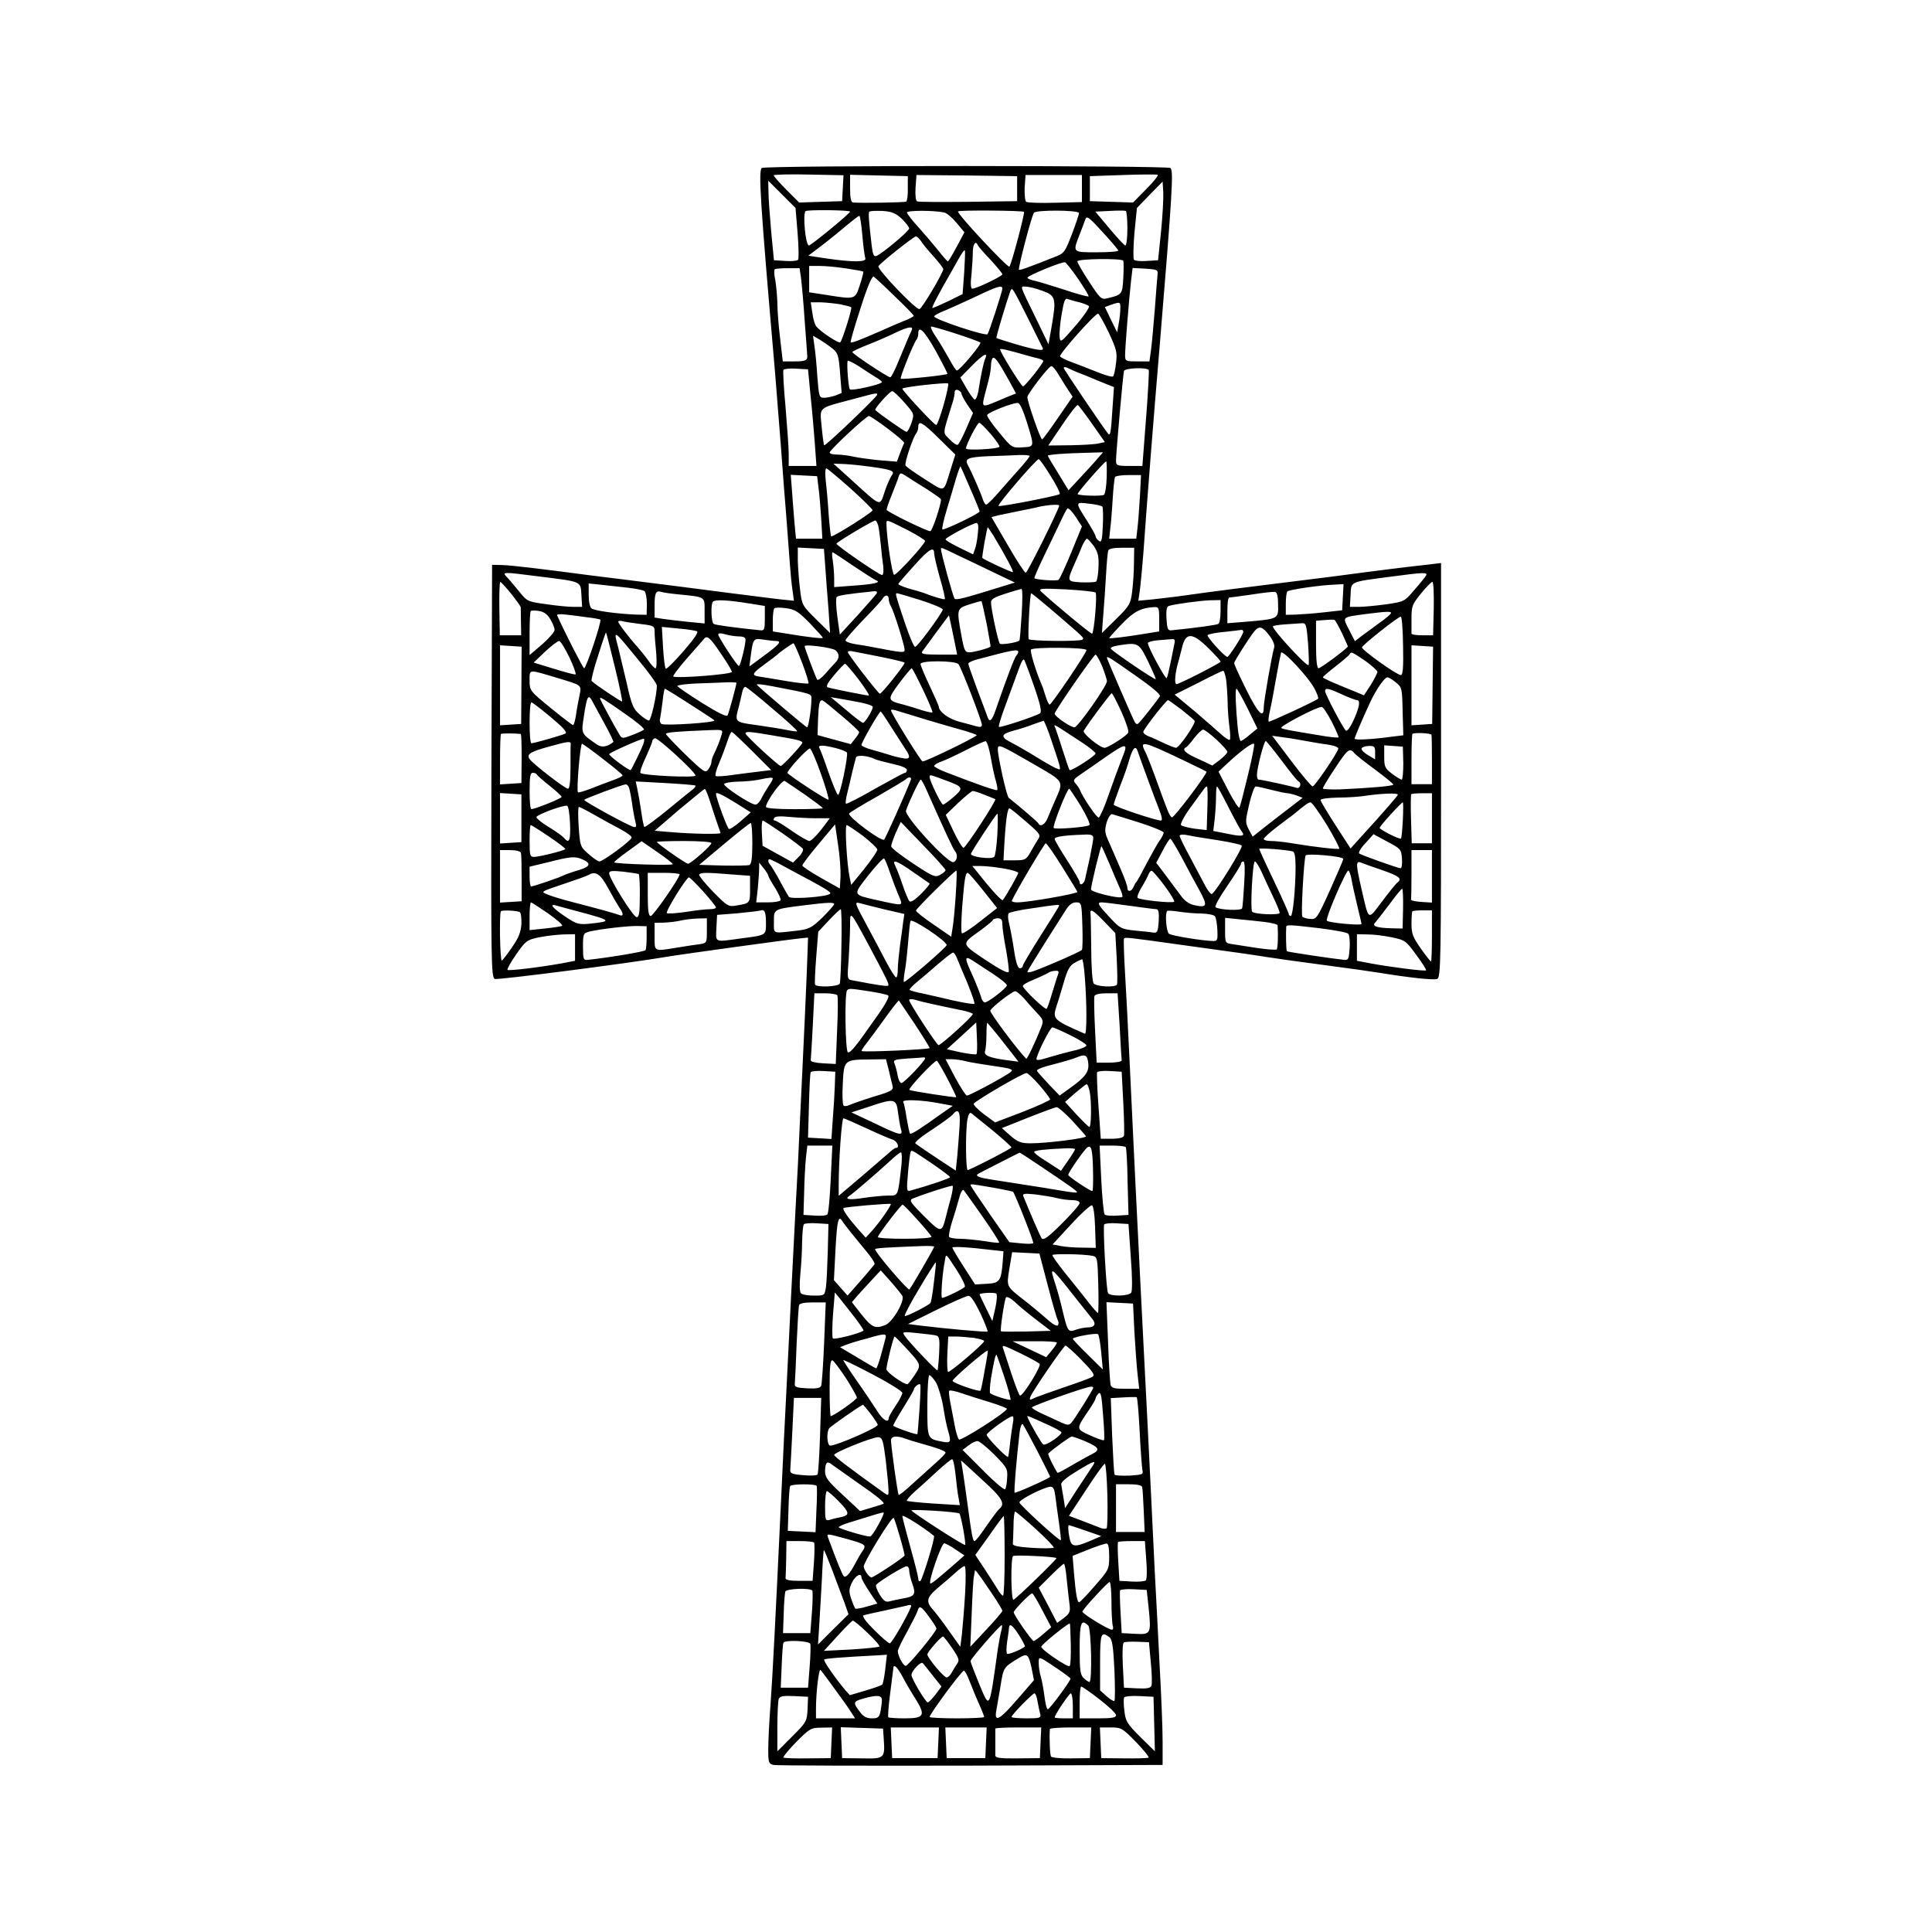 <?xml version="1.0" standalone="no"?>
<!DOCTYPE svg PUBLIC "-//W3C//DTD SVG 20010904//EN"
 "http://www.w3.org/TR/2001/REC-SVG-20010904/DTD/svg10.dtd">
<svg version="1.0" xmlns="http://www.w3.org/2000/svg"
 width="850pt" height="850pt" viewBox="0 0 850 850"
 preserveAspectRatio="xMidYMid meet">
<g transform="translate(0,850) scale(0.1,-0.1)"
fill="#000000" stroke="none">
<path d="M3352 7761 c-16 -10 -8 -141 58 -901 5 -63 16 -205 25 -315 8 -110
19 -256 25 -325 5 -69 12 -159 15 -200 3 -41 8 -95 12 -119 l6 -44 -59 6 c-33
4 -94 11 -136 17 -43 5 -111 14 -150 19 -67 9 -218 28 -408 52 -41 5 -106 13
-145 18 -211 28 -345 44 -385 45 l-45 1 -3 -908 c-2 -840 -1 -908 15 -914 14
-5 589 69 753 97 57 10 542 77 595 82 l30 3 -2 -60 c-1 -33 -6 -163 -12 -290
-6 -126 -15 -327 -21 -445 -5 -118 -14 -298 -20 -400 -5 -102 -14 -277 -20
-390 -5 -113 -15 -295 -20 -405 -6 -110 -17 -342 -25 -515 -24 -510 -35 -727
-45 -870 -6 -75 -10 -164 -10 -198 0 -56 2 -62 23 -67 12 -3 402 -4 867 -3
l845 3 0 105 c0 58 -6 206 -13 330 -6 124 -16 315 -22 425 -24 508 -41 832
-60 1205 -14 275 -37 743 -50 1025 -6 132 -15 307 -20 389 -5 82 -7 152 -5
156 5 7 3 8 245 -26 254 -35 318 -44 380 -54 30 -5 143 -21 250 -35 107 -14
220 -30 250 -35 128 -21 238 -33 253 -27 16 6 17 78 17 918 l0 912 -57 -7
c-70 -7 -268 -32 -378 -47 -44 -6 -111 -14 -150 -19 -253 -31 -441 -55 -545
-70 -41 -6 -104 -13 -139 -17 l-63 -6 6 39 c3 21 11 102 17 179 15 214 45 595
70 890 57 689 63 787 48 796 -18 11 -1780 12 -1797 0z m356 -89 l-3 -57 -94
-3 -95 -3 -57 57 c-32 32 -56 60 -55 63 2 3 72 5 156 3 l151 -3 -3 -57z m1335
-4 l-58 -59 -95 3 -95 3 0 55 0 55 145 5 c80 3 149 3 153 1 5 -2 -17 -30 -50
-63z m-1049 4 c1 -30 -3 -56 -7 -59 -7 -4 -195 -7 -234 -4 -9 1 -13 20 -13 61
l0 61 127 -3 127 -3 0 -53z m481 -2 l0 -55 -215 -3 c-118 -1 -219 -1 -225 2
-6 2 -9 27 -7 60 l4 56 221 -2 222 -3 0 -55z m285 1 l0 -60 -117 -3 c-65 -2
-122 0 -128 4 -5 3 -8 31 -7 62 l4 56 124 0 124 0 0 -59z m-1251 -196 c5 -60
6 -114 2 -118 -5 -5 -30 -7 -57 -5 l-49 3 -12 125 c-6 69 -12 147 -12 175 l-1
50 60 -60 60 -60 9 -110z m1599 5 l-13 -125 -49 -3 c-27 -2 -52 0 -57 5 -4 4
-3 58 2 118 l11 110 56 58 57 58 3 -48 c1 -26 -3 -104 -10 -173z m-1368 89 c0
-8 -172 -149 -181 -149 -15 0 -28 138 -15 151 7 7 196 5 196 -2z m228 -32 c17
-17 32 -36 32 -42 0 -12 -119 -111 -144 -121 -11 -4 -16 6 -20 38 -13 109 -16
149 -12 156 2 4 28 5 58 4 43 -3 59 -10 86 -35z m187 28 c11 -3 35 -23 54 -46
l34 -41 -34 -64 c-19 -35 -36 -64 -39 -64 -3 1 -22 22 -42 48 -21 26 -60 72
-87 102 -28 30 -50 60 -51 65 0 10 120 10 165 0z m350 3 c5 -5 -55 -231 -64
-241 -7 -7 -232 233 -226 243 4 6 284 4 290 -2z m242 -5 c1 -4 -13 -46 -31
-93 -32 -83 -34 -85 -82 -103 -27 -11 -71 -28 -98 -38 -27 -11 -51 -18 -53
-16 -5 6 56 239 66 251 11 13 194 12 198 -1z m213 -69 c0 -41 -4 -74 -9 -74
-4 0 -36 34 -70 75 l-62 74 63 3 c35 2 66 2 71 0 4 -2 7 -37 7 -78z m-1166
-30 c4 -47 10 -92 13 -100 7 -18 -55 -18 -172 -1 l-79 12 40 30 c23 17 61 47
85 67 83 69 94 77 100 78 3 0 9 -39 13 -86z m1126 -66 c0 -5 -43 -8 -95 -8
-107 0 -106 -1 -76 76 11 27 22 58 26 69 6 17 16 10 75 -55 38 -41 69 -78 70
-82z m-867 40 c8 -13 33 -43 56 -68 22 -25 41 -49 41 -54 0 -16 -95 -176 -105
-176 -19 0 -188 177 -180 189 9 15 155 131 165 131 4 0 15 -10 23 -22z m249
-17 c2 -5 27 -34 56 -64 28 -31 52 -59 52 -64 0 -8 -114 -63 -132 -63 -7 0 -9
22 -4 61 3 34 6 79 6 100 0 35 13 53 22 30z m-60 -121 l-7 -94 -65 -32 c-36
-17 -66 -30 -68 -29 -3 3 23 54 81 155 11 19 25 44 31 55 19 34 28 46 31 43 2
-2 0 -46 -3 -98z m700 53 c2 -5 2 -39 0 -76 -4 -73 -5 -74 -73 -90 -23 -6 -30
1 -77 73 -29 44 -52 84 -52 90 0 12 197 14 202 3z m-198 -81 c27 -40 48 -74
45 -76 -2 -2 -50 10 -105 29 -56 18 -115 36 -133 40 -17 3 -31 10 -31 13 0 9
151 71 165 68 6 -1 32 -35 59 -74z m-1021 47 c40 -6 73 -12 75 -14 2 -2 -5
-28 -15 -59 -21 -64 -19 -64 -145 -44 l-78 12 0 58 0 58 46 0 c25 0 78 -5 117
-11z m-199 -41 c3 -24 11 -107 16 -186 6 -78 11 -145 11 -150 4 -27 -4 -32
-54 -32 l-53 0 -12 103 c-7 56 -12 127 -12 157 -1 30 -5 74 -9 97 -5 23 -6 45
-3 48 3 3 29 5 58 5 l52 0 6 -42z m1569 17 c-1 -11 -7 -80 -12 -152 -6 -73
-13 -155 -17 -183 l-7 -50 -53 0 c-52 0 -54 1 -54 28 0 32 17 244 26 325 l7
58 56 -3 c49 -3 56 -5 54 -23z m-1156 -99 c46 -44 83 -82 83 -85 0 -4 -21 -15
-48 -25 -26 -11 -69 -29 -97 -42 -91 -40 -128 -54 -132 -50 -3 2 17 70 43 150
30 95 51 143 58 139 6 -4 48 -43 93 -87z m473 34 c0 -12 -57 -187 -65 -200 -7
-11 -235 65 -235 78 0 4 21 16 48 26 26 11 88 39 137 62 94 45 115 51 115 34z
m175 -9 c60 -21 63 -34 42 -156 l-14 -80 -53 110 c-76 155 -73 145 -47 144 12
0 45 -8 72 -18z m-62 -122 c34 -68 63 -127 65 -131 6 -14 -31 -8 -117 17 -46
14 -85 26 -87 28 -3 3 43 155 61 206 8 20 9 17 78 -120z m226 71 c18 -5 37
-12 42 -17 4 -4 -22 -43 -59 -86 -64 -74 -67 -76 -70 -50 -2 16 2 61 9 101 10
60 15 72 28 66 9 -3 31 -10 50 -14z m-1051 -9 c23 -5 45 -10 47 -13 5 -5 -39
-145 -48 -154 -6 -7 -86 46 -105 69 -7 8 -15 35 -18 61 l-7 46 44 0 c24 -1 63
-5 87 -9z m1231 -18 c0 -16 -3 -45 -7 -66 l-7 -39 -27 55 -27 56 27 10 c40 14
42 13 41 -16z m-51 -106 c35 -75 38 -88 32 -135 -3 -28 -9 -55 -13 -58 -3 -4
-35 5 -69 19 -35 14 -85 33 -111 43 -26 9 -50 21 -53 26 -6 9 153 188 167 188
4 0 25 -37 47 -83z m-565 -44 c8 -5 -91 -123 -103 -123 -4 0 -20 24 -35 53
-16 28 -41 71 -56 93 -16 23 -26 44 -23 47 5 4 196 -57 217 -70z m-313 30 c-9
-21 -30 -71 -46 -110 -16 -40 -33 -73 -37 -73 -11 0 -167 103 -167 111 0 3 31
18 70 33 38 15 91 38 117 51 27 13 55 24 65 24 15 1 15 -2 -2 -36z m118 -69
c29 -53 52 -98 50 -99 -5 -6 -201 -26 -205 -21 -5 4 56 156 69 171 4 5 8 17 8
27 0 40 28 12 78 -78z m-456 13 c25 -20 28 -31 34 -109 l7 -87 -27 -11 c-15
-5 -38 -10 -50 -10 -22 0 -23 5 -30 93 -3 50 -9 112 -13 136 l-6 44 29 -17
c16 -10 41 -27 56 -39z m846 -28 c20 -6 47 -13 60 -16 12 -3 22 -8 22 -11 0
-11 -81 -112 -89 -112 -8 0 -101 151 -101 163 0 5 35 -3 108 -24z m-173 -16
c-8 -18 -19 -70 -31 -146 -4 -21 -11 -36 -16 -35 -5 2 -22 25 -36 50 l-27 47
50 51 c50 51 73 63 60 33z m103 -95 l32 -59 -35 -14 c-19 -8 -50 -21 -69 -29
-42 -17 -46 -14 -36 27 5 18 13 51 19 73 6 23 11 52 11 66 0 14 3 28 7 32 9 9
24 -12 71 -96z m-586 13 c16 -9 28 -19 28 -22 0 -10 -133 -40 -141 -32 -6 7
-14 103 -10 125 0 4 22 -6 49 -23 26 -17 59 -39 74 -48z m805 11 c12 -20 31
-50 42 -67 l20 -30 -64 -93 c-35 -51 -66 -94 -70 -95 -7 -2 -65 166 -65 186 0
13 94 136 105 136 6 1 20 -16 32 -37z m83 10 c14 -5 41 -16 60 -24 19 -8 50
-21 68 -28 l33 -13 -7 -101 c-6 -96 -9 -115 -18 -105 -19 22 -196 284 -196
290 0 5 8 5 18 0 9 -5 28 -13 42 -19z m-1174 -102 c7 -63 15 -159 19 -212 l7
-98 -61 0 -61 0 0 53 c0 28 -7 122 -14 207 -8 85 -12 159 -9 163 3 4 28 7 56
5 l52 -3 11 -115z m1488 112 c2 -4 -3 -101 -12 -215 l-16 -207 -58 0 c-53 0
-58 2 -58 23 0 34 31 380 35 395 5 13 100 17 109 4z m-902 -152 c-14 -49 -29
-90 -33 -90 -9 0 -149 151 -149 160 0 7 189 28 201 23 4 -1 -5 -43 -19 -93z
m78 49 c0 -5 11 -27 25 -48 l26 -38 -30 -69 c-16 -37 -33 -70 -38 -71 -5 -2
-21 9 -36 25 -30 31 -31 16 13 158 6 17 10 38 10 47 0 10 5 14 15 11 8 -4 15
-10 15 -15z m-251 -40 c44 -50 44 -50 31 -90 -7 -21 -17 -39 -22 -39 -6 0
-120 79 -137 96 -6 5 63 82 74 83 6 0 30 -22 54 -50z m-120 34 c-3 -12 -228
-227 -233 -222 -2 2 -7 39 -11 81 -8 90 -20 80 138 122 105 28 107 29 106 19z
m658 -118 c35 -113 35 -110 -18 -113 -46 -3 -47 -3 -103 65 -31 37 -55 72 -53
77 4 12 117 56 136 53 8 -1 24 -36 38 -82z m288 -10 l56 -80 -28 -6 c-16 -4
-71 -7 -125 -8 l-96 -1 61 90 c33 50 64 89 69 88 4 -2 32 -39 63 -83z m-899
-21 c41 -31 74 -59 72 -63 -2 -3 -10 -23 -18 -44 l-14 -38 -76 6 c-41 4 -93
11 -115 16 -22 5 -55 9 -72 9 -18 0 -33 4 -33 9 0 11 161 161 173 161 4 0 42
-25 83 -56z m226 -44 l71 -70 -18 -57 c-36 -115 -23 -110 -115 -52 -44 28 -83
55 -86 61 -6 10 33 126 48 143 4 5 8 17 8 27 0 31 19 20 92 -52z m228 19 c23
-27 40 -52 37 -55 -10 -10 -147 -17 -147 -7 0 17 50 113 58 113 5 0 28 -23 52
-51z m469 -106 c-13 -16 -47 -53 -76 -84 l-52 -56 -45 74 c-25 40 -46 75 -46
78 0 5 76 11 174 13 l69 2 -24 -27z m-299 11 c0 -4 -17 -25 -37 -48 -21 -23
-62 -70 -92 -104 -29 -34 -57 -62 -62 -62 -4 0 -11 10 -15 23 -7 24 -49 120
-66 151 -15 28 0 35 92 39 47 1 106 4 133 5 26 1 47 -1 47 -4z m93 -89 c26
-41 43 -76 39 -79 -15 -9 -264 -57 -269 -52 -6 6 166 206 177 206 4 0 28 -34
53 -75z m246 -5 c-1 -39 -7 -74 -12 -77 -11 -7 -109 -4 -116 3 -4 4 118 144
126 144 2 0 3 -32 2 -70z m-1042 47 c97 -13 112 -19 96 -39 -5 -7 -18 -35 -28
-63 -27 -77 -9 -83 -165 58 l-63 57 34 -1 c19 0 75 -5 126 -12z m442 -97 c23
-52 41 -97 41 -100 0 -9 -159 -85 -164 -79 -3 2 6 43 20 89 14 47 33 109 41
138 9 29 17 51 19 50 1 -2 21 -46 43 -98z m-526 0 c52 -47 96 -90 96 -95 1 -8
-168 -115 -182 -115 -2 0 -7 42 -11 93 -3 50 -9 118 -13 151 -4 38 -2 57 4 55
5 -2 53 -42 106 -89z m330 1 c37 -24 67 -45 67 -48 0 -24 -37 -136 -47 -140
-8 -3 -169 74 -192 93 -2 2 8 32 22 66 14 35 28 71 31 82 6 16 8 17 29 4 12
-8 52 -34 90 -57z m-472 4 c4 -27 9 -89 12 -137 l5 -88 -58 0 -58 0 -6 63 c-3
34 -8 97 -11 140 l-6 78 58 -3 58 -3 6 -50z m1414 -42 c-3 -54 -8 -117 -11
-140 l-5 -43 -60 0 -59 0 4 38 c3 20 8 79 11 131 3 52 8 98 11 103 3 4 30 8
60 8 l54 0 -5 -97z m-165 -42 c3 -3 4 -41 2 -84 -3 -66 -6 -76 -18 -66 -8 6
-14 15 -14 20 0 5 -16 33 -35 64 -56 87 -56 87 6 79 30 -3 56 -9 59 -13z
m-190 5 c0 -15 -140 -296 -147 -296 -5 0 -41 55 -80 123 l-71 122 31 8 c18 4
57 12 87 18 30 6 71 14 90 19 40 9 90 12 90 6z m53 -207 c-26 -63 -51 -117
-56 -120 -8 -6 -98 0 -106 7 -2 2 16 43 39 91 23 48 55 115 71 148 15 33 31
64 35 68 4 4 20 -12 36 -36 l28 -43 -47 -115z m-849 118 c3 -13 8 -50 11 -82
3 -33 8 -77 11 -97 2 -21 0 -38 -5 -38 -13 0 -201 130 -201 138 1 7 160 102
171 102 4 0 9 -10 13 -23z m127 -18 c43 -22 79 -45 79 -49 0 -13 -123 -148
-136 -149 -9 -1 -34 168 -34 227 0 17 2 16 91 -29z m311 -16 c-2 -27 -8 -58
-13 -70 l-8 -22 -61 30 c-33 16 -60 32 -60 36 1 9 117 70 136 72 8 1 10 -15 6
-46z m69 -10 c56 -94 89 -156 85 -160 -3 -3 -122 52 -134 62 -3 3 20 135 24
135 1 0 12 -17 25 -37z m441 -45 c18 -27 23 -44 21 -92 -1 -32 -6 -62 -11 -65
-6 -3 -35 -4 -66 -3 -63 4 -63 3 -26 87 10 22 24 55 31 73 8 17 17 32 21 32 4
0 17 -15 30 -32z m-1181 -93 c3 -44 9 -127 14 -185 l7 -105 -62 61 c-60 59
-62 62 -70 130 -5 38 -9 95 -10 127 l0 58 58 -3 57 -3 6 -80z m479 59 c0 -8
11 -56 25 -106 15 -50 24 -92 22 -94 -3 -3 -46 9 -92 27 -11 4 -41 13 -68 20
-26 8 -46 17 -45 20 2 4 34 41 72 83 65 72 86 84 86 50z m106 -8 c38 -18 110
-52 159 -76 l90 -43 -55 -17 c-170 -53 -203 -61 -210 -54 -7 8 -60 201 -60
218 0 9 2 8 76 -28z m773 -33 c0 -38 -4 -94 -8 -126 -7 -54 -11 -62 -70 -120
l-63 -62 6 80 c4 44 9 123 12 175 3 52 7 101 10 108 2 8 23 12 59 12 l55 0 -1
-67z m-1234 -13 c48 -32 93 -61 99 -63 25 -9 -6 -17 -92 -23 l-92 -7 0 39 c0
21 -3 56 -6 77 -4 20 -4 37 -1 37 3 0 44 -27 92 -60z m-1385 -46 c193 -24 184
-20 188 -82 l3 -52 -38 0 c-21 0 -75 5 -121 12 -81 11 -83 12 -119 57 -21 25
-43 52 -50 59 -26 27 -27 27 137 6z m3904 4 c-4 -7 -27 -36 -52 -64 -43 -51
-44 -51 -125 -63 -45 -6 -99 -11 -120 -11 l-38 0 3 53 c3 60 -6 56 178 80 142
19 163 20 154 5z m-4026 -79 c23 -29 42 -56 43 -60 0 -5 1 -35 1 -66 l1 -58
-47 0 -47 0 -2 118 c-1 64 1 117 4 117 3 0 24 -23 47 -51z m4060 -66 l-3 -118
-47 0 c-27 0 -48 3 -48 8 0 4 0 33 0 66 0 54 3 62 42 110 23 28 45 51 50 51 5
0 7 -53 6 -117z m-3543 91 c33 -4 65 -10 71 -15 5 -5 10 -30 10 -56 l-1 -48
-45 1 c-83 3 -185 17 -197 27 -8 5 -13 31 -13 60 l0 50 58 -6 c31 -4 84 -9
117 -13z m3143 -41 l-3 -58 -80 -9 c-44 -5 -100 -9 -124 -10 l-44 -1 0 48 c0
26 3 51 7 55 8 8 147 28 209 30 l38 2 -3 -57z m-1413 -75 c-4 -62 -8 -115 -10
-116 -8 -9 -81 -20 -86 -14 -8 8 -39 155 -39 182 0 14 16 23 63 38 34 11 66
20 71 21 5 1 5 -48 1 -111z m325 95 c8 -8 -6 -172 -15 -181 -3 -4 -170 134
-225 186 -13 13 1 14 109 9 68 -4 127 -10 131 -14z m-1835 -8 c120 -12 115 -9
115 -72 l0 -56 -72 7 c-40 4 -90 10 -110 13 l-38 6 0 52 c0 56 5 68 29 61 9
-3 43 -8 76 -11z m873 6 c-1 -4 -39 -47 -83 -96 l-80 -87 -11 79 c-6 43 -7 82
-3 86 6 7 40 13 167 26 8 0 12 -3 10 -8z m1765 -50 c2 -64 2 -64 -136 -76
l-87 -7 0 56 c0 31 3 56 8 57 4 0 48 6 97 13 50 8 96 13 104 12 9 -1 14 -17
14 -55z m-1571 18 c54 -17 97 -36 96 -41 -9 -25 -114 -167 -122 -164 -6 1 -24
45 -42 97 -45 133 -46 139 -38 139 4 0 52 -14 106 -31z m591 -56 c129 -111
127 -109 120 -117 -9 -9 -231 -7 -237 2 -5 9 5 202 11 202 2 0 50 -39 106 -87z
m-733 62 c0 -8 4 -23 10 -33 13 -22 60 -172 60 -191 0 -14 -11 -13 -130 10
-25 5 -64 12 -87 15 -24 4 -43 11 -43 17 0 5 35 45 77 89 43 44 82 86 86 94
11 19 27 18 27 -1z m-620 -19 l75 -12 0 -54 c0 -49 -2 -55 -20 -53 -108 11
-197 23 -205 28 -11 7 -14 88 -3 98 9 10 67 7 153 -7z m1051 -91 c10 -54 18
-99 17 -100 -10 -8 -75 -25 -93 -25 -19 0 -23 8 -34 68 -23 124 -23 124 34
143 28 9 51 15 53 14 2 -1 12 -47 23 -100z m1029 56 c0 -28 -4 -53 -10 -56 -8
-5 -97 -17 -205 -28 -17 -2 -20 5 -23 51 -2 36 1 53 10 56 29 9 136 23 181 25
l47 1 0 -49z m-1807 -53 c31 -33 57 -61 57 -64 0 -5 -74 4 -157 18 l-63 10 0
47 c0 26 3 51 7 55 4 3 27 4 52 0 39 -5 54 -15 104 -66z m1537 18 l0 -54 -62
-10 c-77 -13 -158 -23 -158 -19 0 2 25 30 56 62 53 55 84 71 142 74 20 1 22
-3 22 -53z m-2679 0 c10 -17 19 -38 19 -47 0 -9 -25 -38 -55 -64 l-55 -47 0
95 c0 51 2 96 5 99 3 2 19 3 36 0 21 -3 37 -14 50 -36z m3699 27 c-1 -5 -24
-25 -53 -45 -29 -21 -64 -47 -79 -58 l-27 -21 -26 51 c-29 57 -33 54 70 68 95
12 115 13 115 5z m-3535 -19 c28 -3 53 -8 56 -10 8 -5 -62 -214 -71 -214 -5 0
-90 167 -119 233 -2 5 16 6 40 3 24 -3 67 -8 94 -12z m1619 -128 l7 -36 -81 0
c-63 0 -79 3 -73 13 4 6 33 45 63 86 l55 74 11 -50 c6 -28 14 -67 18 -87z
m1969 1 c2 -94 -1 -127 -10 -127 -18 0 -174 112 -171 122 5 13 162 137 171
135 5 -1 9 -60 10 -130z m-269 58 c14 -31 26 -57 26 -59 0 -7 -119 -96 -129
-96 -7 0 -11 36 -11 104 l0 105 38 3 c20 2 40 2 43 1 4 -2 18 -28 33 -58z
m-3081 39 c53 -6 57 -9 57 -33 0 -14 3 -56 7 -93 3 -38 2 -68 -3 -68 -5 0 -19
15 -31 33 -12 17 -33 43 -45 57 -36 39 -88 107 -88 115 0 4 10 5 23 1 13 -3
49 -8 80 -12z m2932 -85 c3 -50 5 -93 2 -95 -8 -8 -157 154 -157 170 0 3 24 7
53 9 28 2 62 4 73 5 20 2 22 -4 29 -89z m-2689 54 c9 -3 -10 -31 -59 -88 -40
-46 -75 -80 -78 -77 -4 4 -9 47 -12 96 l-5 88 70 -7 c39 -3 76 -9 84 -12z
m2518 -18 c16 -21 25 -42 22 -53 -10 -32 -46 -237 -46 -264 0 -53 -25 -27 -78
80 -29 59 -53 110 -52 115 0 8 67 113 89 140 21 25 35 21 65 -18z m-114 15 c0
-12 -63 -110 -70 -110 -12 0 -93 90 -87 96 4 4 37 11 75 14 37 4 70 8 75 9 4
0 7 -4 7 -9z m-2765 -154 c20 -81 34 -150 32 -152 -3 -3 -118 74 -134 90 -3 3
9 53 28 110 18 58 34 104 35 103 2 -1 19 -69 39 -151z m547 134 c18 0 28 -5
28 -14 0 -25 -23 -116 -29 -116 -8 0 -91 127 -91 139 0 6 12 6 32 0 18 -5 45
-9 60 -9z m-443 -104 c45 -54 81 -104 81 -112 0 -41 -26 -154 -35 -154 -6 0
-25 12 -42 28 -27 23 -35 42 -57 142 -15 63 -31 131 -36 151 -22 82 -23 82 89
-55z m363 28 c26 -38 48 -74 48 -80 0 -11 -248 -30 -258 -20 -2 3 24 38 59 78
35 40 69 78 74 85 16 20 27 11 77 -63z m2145 24 c29 -29 53 -55 53 -59 0 -6
-182 -99 -194 -99 -9 0 -7 38 3 79 6 20 15 57 22 84 16 66 45 65 116 -5z
m-1904 32 c29 0 17 -14 -52 -65 l-64 -47 7 53 c9 69 12 72 55 65 20 -3 44 -6
54 -6z m1753 -17 c-3 -16 -11 -53 -17 -83 -6 -30 -13 -59 -16 -63 -5 -8 -83
137 -83 154 0 4 19 10 43 12 23 2 50 4 61 5 15 2 17 -3 12 -25z m-2661 -55
c19 -40 31 -74 27 -75 -4 -2 -47 10 -96 25 l-88 27 50 48 c28 26 56 47 62 47
6 0 26 -33 45 -72z m1024 -24 c18 -47 30 -88 28 -91 -3 -2 -47 2 -99 11 -51 9
-103 17 -115 19 -38 5 -36 13 19 53 29 21 55 41 58 44 9 10 65 49 71 50 3 0
20 -39 38 -86z m1522 6 c20 -41 35 -77 34 -78 -4 -5 -187 120 -197 133 -5 6 9
12 35 16 85 13 88 11 128 -71z m-2757 -105 l-1 -170 -46 -3 -47 -3 0 176 0
176 47 -3 48 -3 -1 -170z m1382 154 c17 -14 18 -34 2 -51 -7 -7 -27 -30 -45
-50 -18 -21 -35 -33 -38 -28 -7 12 -55 139 -55 147 0 10 122 -6 136 -18z
m2627 -154 l-2 -170 -45 -3 -46 -3 0 176 0 176 48 -3 47 -3 -2 -170z m-1523
155 c0 -13 -153 -239 -162 -240 -3 0 -12 17 -18 38 -6 20 -15 46 -20 57 -23
53 -49 139 -44 147 7 12 244 10 244 -2z m-960 -19 c103 -20 160 -33 160 -37 0
-10 -103 -139 -109 -136 -10 4 -141 174 -141 183 0 4 8 6 18 4 9 -2 42 -8 72
-14z m660 11 c0 -4 -4 -12 -9 -17 -8 -9 -42 -98 -90 -237 -17 -50 -28 -59 -37
-30 -3 9 -24 64 -45 120 -21 57 -39 108 -39 112 0 5 19 14 43 20 153 41 177
45 177 32z m1304 -163 c11 -21 18 -41 15 -43 -10 -10 -214 -104 -217 -101 -3
2 0 26 6 52 6 26 18 91 27 143 9 52 19 101 21 108 5 17 122 -108 148 -159z
m222 124 c29 -21 54 -43 54 -49 0 -5 -13 -31 -29 -57 l-30 -46 -90 37 c-50 20
-91 39 -91 42 0 3 26 25 58 50 31 24 59 48 60 52 6 12 10 10 68 -29z m-1157
-24 c11 -29 21 -58 21 -66 0 -21 -128 -203 -143 -203 -16 0 -87 48 -87 60 0
12 172 260 180 260 4 0 17 -23 29 -51z m145 -40 c73 -51 114 -85 109 -92 -8
-14 -73 -97 -90 -115 -9 -10 -13 -10 -20 0 -8 14 -123 278 -123 284 0 9 15 0
124 -77z m-445 -47 c28 -80 35 -114 27 -120 -16 -12 -177 -65 -181 -60 -3 2 7
35 21 74 14 38 37 100 51 139 27 76 33 88 39 82 2 -2 22 -54 43 -115z m-332
96 c13 -17 103 -250 103 -267 0 -9 -7 -11 -22 -7 -13 4 -48 13 -78 21 -48 13
-89 44 -90 67 0 3 -18 44 -40 91 -22 46 -40 89 -40 96 0 16 154 15 167 -1z
m-439 -68 c29 -39 49 -70 44 -70 -12 0 -162 30 -180 36 -10 3 -1 20 28 54 23
28 45 50 48 50 4 -1 31 -32 60 -70z m283 -45 c25 -53 44 -97 41 -99 -2 -2 -22
2 -45 9 -23 8 -60 19 -82 25 -72 18 -73 21 -19 94 27 36 52 66 55 66 3 0 25
-43 50 -95z m-1611 53 c113 -34 109 -30 99 -80 -5 -24 -12 -62 -15 -85 -4 -24
-9 -43 -13 -43 -3 0 -48 34 -99 76 -91 74 -92 76 -92 120 0 51 -7 50 120 12z
m2944 -5 c3 -21 6 -65 7 -98 0 -33 4 -84 8 -113 4 -29 5 -55 1 -57 -3 -2 -19
8 -36 23 -16 15 -69 61 -117 102 l-89 74 104 52 c56 29 106 53 109 53 4 1 9
-16 13 -36z m748 -16 c26 -21 27 -26 29 -127 l3 -105 -50 -6 c-86 -12 -164
-16 -164 -9 0 7 31 80 68 160 25 54 63 110 76 110 6 0 23 -10 38 -23z m-2902
-1 c0 -11 -33 -132 -39 -143 -4 -8 -41 10 -113 55 -59 37 -107 70 -108 74 0 4
37 9 83 11 45 1 103 4 130 5 26 1 47 0 47 -2z m157 -15 c178 -34 173 -33 173
-55 0 -41 -13 -126 -19 -126 -5 0 -195 161 -220 186 -7 6 13 5 66 -5z m3 -100
c61 -51 109 -95 107 -98 -3 -2 -24 1 -48 6 -24 5 -83 14 -131 21 -96 13 -96
13 -78 79 5 20 12 49 15 64 3 16 10 27 15 25 6 -2 60 -45 120 -97z m-368 23
c56 -36 107 -69 111 -73 10 -10 -218 -25 -233 -16 -6 4 -9 14 -6 23 2 10 7 43
11 75 3 31 8 57 10 57 2 0 50 -29 107 -66z m2457 -21 l43 -88 -33 -27 c-18
-16 -36 -28 -40 -28 -4 0 -10 24 -13 53 -9 90 -13 177 -6 177 3 0 25 -39 49
-87z m415 62 c30 -14 60 -25 65 -25 18 0 12 -31 -14 -89 -15 -32 -29 -51 -34
-45 -15 15 -91 161 -91 173 0 16 13 14 74 -14z m-971 -75 c20 -44 34 -86 31
-93 -5 -13 -89 -67 -104 -67 -21 0 -99 64 -92 75 20 34 118 165 123 165 3 0
22 -36 42 -80z m-2271 -58 c22 -40 38 -75 37 -76 -26 -22 -52 -26 -72 -12 -72
50 -70 46 -58 126 14 90 19 99 38 63 8 -15 33 -61 55 -101z m86 49 c51 -35 89
-67 85 -71 -4 -4 -28 -15 -52 -24 -42 -16 -45 -16 -55 1 -23 38 -86 155 -86
160 0 8 12 1 108 -66z m1040 48 c28 -6 52 -14 52 -19 0 -14 -34 -70 -43 -70
-5 0 -38 25 -75 57 l-67 56 40 -7 c22 -4 64 -11 93 -17z m-84 -59 c42 -35 76
-67 76 -71 0 -4 -8 -17 -19 -30 l-18 -23 -73 20 -73 20 2 69 c3 72 7 88 21 83
5 -2 42 -32 84 -68z m1493 29 c29 -23 56 -46 59 -50 6 -11 -67 -118 -82 -119
-5 0 -29 9 -52 20 -23 11 -53 25 -67 30 -14 5 -25 14 -25 20 0 11 101 140 109
140 2 0 28 -19 58 -41z m-2774 -34 c53 -44 73 -66 65 -72 -12 -7 -134 -42
-150 -43 -5 0 -8 41 -8 90 0 50 3 90 8 90 4 0 42 -29 85 -65z m3436 -20 c18
-36 32 -67 30 -69 -2 -2 -26 0 -54 4 -159 26 -188 31 -198 37 -10 6 155 93
178 93 6 0 25 -29 44 -65z m-1781 8 c64 -19 139 -41 166 -48 26 -8 50 -16 53
-19 6 -5 -222 -116 -238 -116 -7 0 -139 213 -139 225 0 4 9 3 20 0 12 -4 74
-22 138 -42z m-158 -30 c24 -38 51 -80 61 -95 28 -40 24 -51 -13 -43 -18 3
-44 10 -58 15 -14 4 -46 14 -72 21 -27 7 -48 17 -48 21 0 12 78 148 85 148 1
0 22 -30 45 -67z m704 -55 c47 -139 46 -138 28 -130 -10 3 -39 19 -67 36 -70
43 -105 63 -143 83 -41 22 -37 34 19 49 24 6 62 18 84 27 22 8 43 15 46 16 3
0 18 -36 33 -81z m134 -13 c34 -22 62 -45 62 -50 0 -10 -109 -80 -114 -73 -2
1 -15 39 -29 83 -14 44 -29 89 -33 100 -9 22 -22 29 114 -60z m-1583 33 c-7
-25 -22 -62 -36 -90 -5 -10 -9 -24 -9 -31 0 -7 -6 -22 -14 -32 -12 -17 -19
-13 -100 65 -47 46 -86 87 -86 91 0 7 47 11 198 17 51 2 53 1 47 -20z m2178
-23 c26 -24 47 -48 47 -53 0 -5 -15 -21 -33 -35 l-33 -25 -62 29 c-57 25 -74
42 -54 51 4 2 21 20 36 41 16 20 33 37 40 37 6 -1 32 -20 59 -45z m-3062 26
c3 -1 4 -49 4 -108 l-1 -108 -47 -3 -47 -3 0 109 c0 60 2 111 4 113 3 3 61 3
87 0z m1018 -75 l84 -84 -49 -6 c-27 -3 -80 -10 -118 -15 -39 -6 -73 -8 -77
-5 -4 2 2 28 15 57 12 28 28 71 36 95 7 23 16 42 19 42 4 0 44 -38 90 -84z
m93 68 c108 -18 128 -23 128 -32 -1 -9 -87 -102 -95 -102 -10 0 -155 134 -155
143 0 10 18 9 122 -9z m2896 3 c1 -4 2 -54 2 -112 l0 -105 -45 0 -45 0 0 108
c0 60 2 111 4 113 7 7 81 4 84 -4z m-3238 -179 c0 -11 -230 0 -242 11 -4 3 6
34 23 69 16 35 29 67 29 72 0 4 5 10 11 12 13 4 179 -149 179 -164z m2685 152
c28 -5 72 -13 98 -16 27 -4 47 -12 45 -18 -6 -23 -104 -166 -113 -166 -5 0
-48 51 -94 112 l-84 111 49 -7 c27 -3 72 -11 99 -16z m-2915 -15 c-9 -24 -50
-107 -55 -113 -5 -5 -94 61 -95 70 0 6 137 67 152 68 4 0 3 -11 -2 -25z m-319
2 c-1 -4 -1 -50 -1 -102 0 -64 -4 -95 -11 -95 -13 0 -146 103 -167 128 -18 23
-2 34 86 58 79 22 94 24 93 11z m1848 -59 c7 -40 17 -88 23 -106 5 -18 8 -35
5 -38 -4 -4 -87 25 -224 78 -29 11 -53 24 -53 28 0 5 15 14 33 20 17 6 66 29
107 50 41 21 80 39 86 39 6 1 16 -32 23 -71z m1130 -84 c-17 -71 -33 -133 -36
-137 -3 -5 -25 29 -49 75 l-43 83 32 30 c67 63 122 103 125 91 1 -7 -11 -70
-29 -142z m151 68 c36 -48 68 -88 73 -90 15 -7 7 -34 -9 -28 -17 6 -153 36
-166 36 -5 0 -8 9 -8 20 0 30 31 150 39 150 3 -1 35 -40 71 -88z m-2986 8 c47
-36 85 -68 85 -71 1 -4 -20 -14 -46 -23 -27 -10 -70 -26 -97 -37 -27 -10 -51
-17 -53 -15 -8 7 10 217 18 214 5 -2 47 -32 93 -68z m2536 3 c63 -30 116 -56
118 -58 6 -6 -143 -204 -152 -201 -5 1 -14 17 -21 36 -8 19 -30 80 -50 135
-20 55 -41 108 -46 117 -27 51 -11 48 151 -29z m-1514 46 c24 -6 47 -15 50
-20 7 -12 -30 -189 -39 -186 -5 1 -23 46 -42 99 -18 53 -36 101 -40 107 -8 14
15 14 71 0z m867 -68 c143 -83 138 -74 98 -165 -10 -22 -24 -56 -31 -73 -11
-30 -34 -44 -42 -25 -2 5 -75 68 -130 112 -9 6 -48 182 -48 213 0 25 7 22 153
-62z m397 32 c-27 -70 -30 -79 -65 -177 -17 -50 -36 -91 -41 -93 -8 -3 -71 90
-83 122 -2 5 -10 18 -18 27 -14 15 -11 19 24 43 21 14 70 48 108 75 90 62 99
62 75 3z m1110 16 l0 -30 -30 18 c-16 9 -30 22 -30 29 0 6 14 11 30 12 27 1
30 -2 30 -29z m124 -47 c0 -39 -3 -72 -7 -72 -5 0 -24 12 -43 26 -31 24 -34
31 -34 76 l0 49 41 -3 41 -3 2 -73z m-2562 -47 c21 -59 36 -111 33 -113 -5 -5
-172 105 -180 117 -5 9 89 111 99 108 5 -2 27 -52 48 -112z m1394 98 c10 -30
74 -205 94 -255 12 -30 15 -48 8 -48 -24 0 -208 62 -208 70 0 5 13 42 28 82
16 40 35 94 42 121 15 49 27 59 36 30z m953 -7 c6 -7 47 -40 91 -72 44 -33 80
-62 80 -66 0 -6 -100 -15 -237 -21 -40 -1 -73 1 -73 4 0 9 76 126 98 152 18
21 26 21 41 3z m-2109 -26 c8 -4 43 -13 78 -21 37 -8 62 -18 62 -26 0 -7 -4
-13 -8 -13 -5 0 -64 -32 -132 -70 -67 -39 -125 -68 -128 -66 -3 3 0 25 6 48 6
24 16 66 22 93 7 28 14 56 16 62 3 13 52 9 84 -7z m-1488 -68 c2 -4 27 -26 56
-49 29 -23 53 -45 53 -49 0 -7 -116 -53 -133 -54 -5 0 -8 36 -8 80 0 62 3 80
14 80 8 0 16 -3 18 -8z m1795 -24 c82 -30 84 -34 39 -74 -22 -19 -43 -34 -47
-34 -8 0 -59 105 -59 121 0 12 0 12 67 -13z m-757 6 c0 -3 -8 -18 -18 -32 -10
-15 -24 -39 -32 -54 -7 -16 -19 -28 -26 -28 -21 0 -144 81 -138 91 3 5 29 9
57 10 29 0 70 4 92 8 53 11 65 12 65 5z m607 -6 c-26 -67 -111 -255 -117 -262
-11 -11 -162 102 -154 115 2 4 57 38 122 74 64 37 121 71 127 76 13 13 28 11
22 -3z m-464 -65 c42 -30 77 -56 77 -59 0 -2 -56 -4 -125 -4 -80 0 -125 4
-125 10 0 24 71 121 83 114 6 -4 47 -32 90 -61z m534 20 c86 -194 117 -259
124 -267 14 -15 11 -43 -6 -49 -22 -9 -217 202 -209 227 12 36 59 136 65 136
3 0 15 -21 26 -47z m-1018 21 c3 -2 -2 -10 -11 -17 -8 -6 -59 -47 -112 -91
-53 -43 -99 -77 -101 -74 -3 2 -9 33 -14 69 -5 35 -13 79 -17 98 l-7 33 129
-7 c71 -4 131 -9 133 -11z m-294 -4 c4 -6 10 -36 15 -68 4 -31 11 -70 15 -85
6 -23 5 -28 -7 -25 -21 4 -218 112 -218 119 0 4 164 66 182 68 4 1 10 -4 13
-9z m2547 -96 l-3 -96 -52 6 c-29 4 -56 11 -61 16 -4 4 13 38 40 75 27 37 53
73 59 81 5 8 12 14 15 14 3 0 4 -43 2 -96z m93 4 c26 -51 52 -99 58 -106 17
-21 2 -24 -63 -10 l-62 12 6 51 c3 27 6 71 6 98 0 26 2 47 4 47 3 0 26 -42 51
-92z m188 77 c32 -8 64 -15 72 -15 7 0 26 -5 40 -10 l26 -10 -48 -37 c-26 -20
-76 -58 -110 -85 l-62 -49 -17 32 c-16 31 -15 37 2 111 10 43 23 78 29 78 6 0
37 -7 68 -15z m-2464 -67 c13 -40 27 -83 32 -96 5 -13 9 -25 9 -27 0 -6 -126
-4 -218 4 l-72 6 107 92 c60 50 111 92 114 92 3 1 16 -32 28 -71z m1626 -4
c25 -42 43 -80 38 -84 -9 -9 -150 -20 -157 -13 -7 7 59 173 68 173 2 0 25 -34
51 -76z m-423 49 c24 -9 45 -18 47 -19 6 -5 -130 -214 -140 -214 -5 0 -25 33
-44 73 l-34 72 55 53 c30 28 59 52 64 52 5 0 29 -7 52 -17z m-2038 -103 l0
-105 -47 -3 -47 -3 0 111 0 111 47 -3 47 -3 0 -105z m942 68 l67 -42 -43 -38
c-24 -21 -48 -37 -53 -35 -7 2 -57 137 -57 155 0 9 28 -4 86 -40z m2914 36 c0
-5 -58 -72 -182 -208 l-26 -29 -66 102 c-36 56 -66 106 -66 111 0 6 34 10 78
11 42 0 100 4 127 9 64 9 135 12 135 4z m150 -104 l0 -110 -44 0 -45 0 -3 106
c-2 58 -1 108 1 110 2 2 24 4 48 4 l43 0 0 -110z m-462 -30 c33 -55 57 -102
54 -104 -7 -4 -105 7 -208 24 -34 6 -75 10 -93 10 -17 0 -31 4 -31 9 0 5 26
28 57 52 32 24 64 49 73 55 55 46 66 53 76 54 6 0 38 -45 72 -100z m334 23
c-2 -43 -6 -80 -8 -82 -6 -6 -94 39 -94 47 0 7 95 112 102 112 2 0 2 -35 0
-77z m-3664 -16 c3 -76 -4 -91 -27 -63 -7 8 -36 29 -66 47 -30 18 -55 38 -55
44 0 10 117 54 135 50 6 -1 11 -36 13 -78z m107 38 c33 -19 84 -47 113 -62 28
-15 52 -32 51 -38 -1 -13 -126 -105 -142 -105 -7 1 -28 15 -48 33 -36 31 -37
35 -43 120 -3 48 -3 87 1 87 5 -1 35 -16 68 -35z m1903 -33 c61 -53 62 -56 47
-78 -8 -13 -23 -38 -33 -56 -17 -30 -23 -33 -68 -33 l-49 0 2 40 c7 132 15
195 26 188 7 -3 40 -31 75 -61z m-130 -53 c-3 -50 -9 -94 -14 -99 -13 -12
-106 0 -102 14 4 14 111 176 116 176 3 0 2 -41 0 -91z m625 52 c59 -19 107
-39 107 -44 0 -5 -8 -21 -18 -35 -11 -15 -36 -61 -58 -102 -21 -41 -41 -77
-44 -80 -4 -3 -9 -13 -13 -22 -8 -21 -27 -24 -27 -4 0 7 -11 40 -25 72 -40 93
-42 97 -60 138 -15 33 -15 45 -6 78 7 22 18 38 24 36 7 -2 60 -18 120 -37z
m-1421 19 l59 0 -38 -50 c-21 -27 -44 -49 -52 -50 -7 0 -42 20 -78 45 -35 25
-69 45 -74 45 -6 0 -7 5 -3 11 4 8 27 9 67 5 33 -3 87 -6 119 -6z m-148 -67
c44 -31 84 -61 88 -67 4 -6 -4 -22 -18 -36 l-25 -25 -67 37 -67 37 -3 55 c-2
31 0 56 4 56 3 0 43 -26 88 -57z m-134 -43 c0 -66 -4 -92 -13 -96 -7 -2 -60
-3 -117 -2 l-104 3 110 92 c60 50 112 92 117 92 4 1 7 -40 7 -89z m850 -118
c0 -5 -11 -14 -24 -21 -22 -12 -31 -8 -119 50 -53 35 -96 69 -96 75 -1 6 9 33
20 60 l22 48 98 -102 c55 -56 99 -106 99 -110z m-1744 147 c42 -28 74 -53 71
-55 -7 -7 -116 -34 -137 -34 -18 0 -20 7 -20 70 0 39 2 70 5 70 3 0 40 -23 81
-51z m1282 -176 l-3 -52 -82 46 c-46 26 -83 51 -83 55 0 5 32 48 72 95 l72 86
13 -89 c8 -49 12 -112 11 -141z m98 180 c35 -27 63 -54 64 -61 0 -7 -26 -45
-57 -84 l-58 -71 -7 34 c-12 54 -22 229 -13 229 4 0 36 -21 71 -47z m1014 -9
c0 -8 -7 -47 -15 -87 -9 -40 -18 -82 -21 -94 -4 -22 -24 -33 -24 -13 0 5 -25
48 -55 95 -30 46 -55 89 -55 94 0 10 41 16 128 19 32 2 42 -2 42 -14z m545
-10 c55 -9 104 -19 108 -24 8 -7 -112 -202 -131 -213 -4 -3 -19 15 -32 41 -14
26 -44 83 -67 126 -24 44 -43 84 -43 89 0 5 14 7 33 3 17 -4 77 -14 132 -22z
m813 -81 c2 -24 -1 -43 -6 -43 -10 0 -168 56 -182 65 -5 3 7 24 27 45 l36 40
61 -33 c59 -31 61 -34 64 -74z m-969 5 c24 -46 59 -111 78 -145 38 -69 34 -78
-24 -65 -20 4 -42 20 -55 38 -13 17 -43 58 -67 90 l-44 58 28 53 c15 29 30 53
34 53 3 0 26 -37 50 -82z m-2239 -30 c0 -7 -250 1 -258 8 -2 1 24 23 59 48
l62 45 68 -47 c38 -26 69 -50 69 -54z m170 93 c0 -11 -91 -91 -103 -91 -9 0
-137 89 -137 96 0 2 54 4 120 4 67 0 120 -4 120 -9z m1544 -106 c36 -57 66
-107 66 -109 0 -8 -217 -46 -264 -46 -15 0 -26 3 -24 8 16 37 143 252 149 252
4 0 37 -47 73 -105z m207 15 c17 -41 38 -90 46 -108 9 -18 13 -35 11 -38 -11
-10 -138 21 -138 33 0 18 43 194 46 190 2 -1 17 -36 35 -77z m807 54 c8 -2 12
-25 12 -67 0 -97 -12 -217 -21 -217 -5 0 -9 4 -9 9 0 4 -29 70 -65 145 -36 75
-65 139 -65 141 0 6 125 -4 148 -11z m-3396 -6 c2 -7 3 -58 3 -113 l0 -100
-47 -3 -48 -3 0 115 0 116 44 0 c26 0 45 -5 48 -12z m4008 -104 l0 -115 -47 3
c-27 2 -47 6 -45 11 1 4 2 54 2 112 l0 105 45 0 45 0 0 -116z m-390 77 c0 -4
-26 -65 -58 -136 -56 -124 -60 -130 -87 -128 -16 1 -31 6 -35 10 -7 7 6 243
14 269 4 11 166 -3 166 -15z m-3345 -3 c38 -17 31 -32 -22 -47 -27 -8 -55 -18
-63 -22 -18 -10 -134 -49 -143 -49 -4 0 -7 20 -7 43 l0 44 83 20 c98 25 118
27 152 11z m1349 -53 c10 -27 21 -59 26 -70 4 -11 12 -32 19 -47 13 -33 13
-33 -83 -12 -130 29 -126 22 -55 114 35 44 66 77 69 73 4 -5 15 -30 24 -58z
m-451 16 c173 -92 196 -106 189 -113 -14 -14 -172 -25 -181 -14 -4 6 -23 38
-40 71 -18 33 -37 64 -42 70 -10 10 -12 25 -3 25 3 0 38 -17 77 -39z m555 -18
c37 -26 69 -48 72 -50 2 -2 -15 -23 -38 -46 -26 -26 -45 -38 -51 -32 -5 6 -19
39 -31 75 -12 36 -27 73 -32 83 -15 29 9 20 80 -30z m1456 -50 c-3 -54 -7
-103 -9 -109 -4 -12 -104 -7 -117 5 -5 4 19 46 52 94 33 48 60 92 60 97 0 6 5
10 10 10 7 0 8 -34 4 -97z m77 50 c12 -27 34 -75 50 -108 16 -33 29 -65 29
-71 0 -11 -110 -7 -121 5 -9 10 2 221 12 221 5 0 18 -21 30 -47z m524 11 c81
-28 95 -39 74 -56 -9 -7 -40 -46 -70 -86 -62 -82 -56 -85 -88 53 -26 113 -27
129 -3 120 9 -4 48 -18 87 -31z m-2695 -26 c0 -4 13 -28 30 -54 16 -26 27 -51
24 -55 -3 -5 -28 -9 -56 -9 l-51 0 7 61 c3 34 6 74 6 88 l0 26 20 -25 c11 -14
20 -28 20 -32z m1037 31 c35 -6 63 -15 63 -19 0 -7 -53 -101 -68 -120 -4 -5
-49 43 -104 113 l-30 37 38 0 c20 0 66 -5 101 -11z m-1607 -24 c3 -2 6 -46 5
-97 0 -74 -3 -93 -14 -93 -15 0 -120 169 -121 193 0 11 13 12 63 7 34 -4 64
-9 67 -10z m1395 -92 c-4 -60 -10 -125 -14 -146 l-6 -38 -77 53 c-43 29 -78
57 -78 62 0 8 169 175 178 176 2 0 1 -48 -3 -107z m918 41 c27 -36 46 -68 43
-71 -8 -8 -155 8 -161 17 -3 5 5 26 18 47 13 21 26 46 30 56 3 9 10 17 14 16
4 0 30 -30 56 -65z m823 29 c3 -21 15 -72 25 -115 10 -42 19 -79 19 -83 0 -8
-142 5 -152 14 -9 8 83 220 94 221 4 0 10 -17 14 -37z m-3270 -41 c19 -35 41
-73 49 -85 20 -28 19 -41 -2 -32 -19 7 -83 25 -207 57 -43 11 -92 26 -108 33
-30 12 -29 12 69 45 54 18 105 36 113 41 31 18 52 4 86 -59z m314 61 c0 -16
-116 -183 -127 -183 -10 0 -13 26 -13 95 l0 95 70 0 c39 0 70 -3 70 -7z m228
0 l82 -6 0 -59 c0 -62 0 -62 -61 -72 -34 -6 -39 -3 -102 61 -36 37 -63 71 -61
75 6 10 33 10 142 1z m1108 -71 l61 -77 -74 -58 c-40 -32 -77 -56 -81 -53 -4
2 -3 53 1 113 10 123 14 153 25 153 4 -1 34 -35 68 -78z m-1232 -4 c31 -35 56
-66 56 -70 0 -5 -12 -8 -27 -8 -16 0 -63 -5 -105 -12 -43 -6 -81 -9 -84 -5 -7
7 86 157 97 157 4 0 32 -28 63 -62z m3079 -75 l-2 -88 -50 1 c-68 2 -87 10
-69 27 7 8 35 44 62 80 27 37 52 67 55 67 3 0 5 -39 4 -87z m-3761 -22 c38
-27 66 -51 61 -54 -4 -3 -38 -8 -75 -12 l-68 -7 0 61 c0 33 3 61 6 61 3 0 37
-22 76 -49z m1258 41 c0 -4 -24 -31 -52 -59 -47 -45 -59 -51 -108 -57 -115
-13 -105 -17 -105 39 0 57 -4 55 140 73 97 12 125 13 125 4z m222 -23 l87 -20
-5 -32 c-2 -18 -8 -64 -14 -104 -5 -39 -10 -88 -10 -107 0 -20 -3 -36 -7 -36
-5 0 -24 30 -44 68 -19 37 -59 112 -88 166 -50 92 -52 99 -30 93 13 -4 63 -16
111 -28z m870 -70 c2 -56 1 -104 -2 -108 -5 -8 -176 -82 -217 -95 -13 -4 -23
-5 -23 -2 0 4 32 57 167 269 16 26 30 37 47 37 24 0 25 -2 28 -101z m208 86
c58 -8 111 -15 118 -15 9 0 12 -15 10 -52 -3 -46 -6 -53 -23 -51 -11 2 -48 6
-82 9 -58 6 -66 10 -106 53 -56 60 -63 71 -40 71 10 0 65 -7 123 -15z m-2430
-24 c153 -41 156 -44 53 -55 -47 -4 -56 -2 -107 32 -55 37 -72 58 -38 48 9 -3
51 -14 92 -25z m2120 25 c0 -3 -36 -61 -80 -130 -44 -69 -80 -130 -80 -135 0
-6 -6 -11 -13 -11 -9 0 -18 27 -26 83 -7 45 -17 98 -22 117 -5 19 -5 38 -1 42
5 5 51 15 103 22 113 17 119 17 119 12z m-2373 -29 c5 -3 8 -27 7 -52 -2 -35
-12 -61 -41 -102 -20 -30 -41 -57 -45 -59 -8 -5 -12 209 -4 217 6 6 71 3 83
-4z m1083 -47 c0 -56 3 -54 -113 -69 -116 -16 -108 -19 -105 47 l3 57 90 7
c49 5 94 10 100 12 19 7 25 -6 25 -54z m332 -97 c-1 -87 -5 -164 -7 -170 -5
-14 -100 -18 -109 -5 -2 4 0 58 5 120 l9 113 47 50 c25 27 49 49 52 49 3 0 5
-71 3 -157z m1211 -57 c3 -60 4 -113 1 -118 -8 -13 -90 -9 -102 5 -6 7 -11 74
-11 156 -1 79 -2 146 -3 150 -3 25 9 19 56 -29 l53 -55 6 -109z m374 195 c29
-1 55 -6 59 -13 4 -7 9 -34 10 -60 2 -40 0 -48 -15 -48 -44 0 -187 23 -198 32
-12 10 -18 89 -8 100 3 3 26 1 53 -3 26 -4 70 -8 99 -8z m1013 -98 c0 -62 -2
-113 -4 -113 -3 0 -23 26 -45 57 -35 50 -41 65 -41 109 0 28 2 53 4 55 3 2 23
4 45 4 l41 0 0 -112z m-2485 -28 c86 -161 98 -185 93 -191 -5 -4 -39 0 -157
23 -24 4 -24 5 -17 95 3 50 6 116 6 147 0 65 0 65 75 -74z m-705 50 c0 -53 0
-54 -32 -59 -18 -2 -63 -9 -99 -15 -104 -17 -99 -19 -99 49 l0 60 43 1 c23 1
56 5 72 9 17 4 49 8 73 9 l42 1 0 -55z m1055 -63 c0 -9 -177 -162 -188 -162
-2 0 -1 19 3 43 5 23 11 80 15 127 4 47 8 91 11 98 4 15 159 -88 159 -106z
m245 91 c0 -14 7 -64 16 -110 8 -46 14 -90 12 -98 -2 -9 -33 6 -101 51 -110
74 -110 69 -23 131 28 21 53 41 54 45 2 5 12 8 23 8 14 0 19 -7 19 -27z m1153
11 c31 -4 57 -10 58 -15 3 -41 1 -101 -4 -106 -4 -3 -42 0 -84 6 -43 7 -93 14
-110 17 -33 5 -33 5 -33 61 l0 55 58 -6 c31 -3 83 -8 115 -12z m-2718 -67 c0
-27 -2 -53 -5 -57 -4 -7 -162 -33 -255 -43 -18 -2 -20 4 -20 58 0 58 1 59 30
67 46 11 176 26 215 24 l35 -1 0 -48z m2963 39 c63 -8 118 -18 124 -24 5 -5 8
-33 6 -63 -3 -47 -6 -54 -23 -52 -58 6 -250 35 -253 38 -4 3 -5 82 -3 108 1 9
15 9 149 -7z m-3278 -85 l0 -58 -57 -11 c-101 -18 -234 -34 -240 -29 -3 3 14
34 38 68 41 59 47 64 99 75 30 6 79 12 108 13 l52 1 0 -59z m3595 45 c57 -12
61 -15 106 -77 26 -35 46 -66 43 -68 -4 -5 -162 15 -246 31 l-58 11 0 58 0 59
48 -1 c26 0 74 -6 107 -13z m-1914 -93 c6 -15 17 -41 24 -58 25 -55 56 -138
52 -141 -4 -4 -76 9 -147 27 -19 4 -57 13 -84 19 -27 5 -51 12 -54 15 -2 2 11
17 29 32 19 15 61 51 94 80 33 28 63 52 68 52 4 1 12 -11 18 -26z m157 -67
c34 -22 62 -45 62 -51 -1 -12 -82 -75 -97 -75 -6 0 -14 11 -17 25 -4 14 -20
55 -36 91 -37 80 -38 91 -2 69 15 -10 55 -36 90 -59z m405 -18 c9 -113 9 -250
0 -246 -141 62 -143 64 -124 124 6 16 19 62 31 101 16 57 27 76 48 87 15 9 30
15 33 16 3 0 9 -37 12 -82z m-118 15 c-4 -10 -15 -47 -26 -82 -10 -35 -21 -66
-24 -69 -6 -7 -105 88 -105 100 0 5 21 18 48 28 26 11 54 24 62 29 8 6 23 10
34 10 13 1 16 -3 11 -16z m-832 -74 c40 -6 77 -14 84 -18 8 -4 -9 -37 -55
-101 -89 -127 -108 -150 -121 -150 -12 0 -16 261 -4 273 8 9 12 9 96 -4z m682
-31 c15 -18 41 -47 58 -65 28 -30 29 -34 17 -65 -27 -68 -62 -140 -65 -136
-37 37 -162 204 -158 212 6 15 95 84 109 85 6 1 23 -14 39 -31z m-821 13 c3
-4 3 -74 -1 -155 l-6 -147 -56 3 c-34 2 -55 7 -54 14 1 6 5 75 9 152 l7 142
48 0 c26 0 50 -4 53 -9z m1242 -133 c4 -79 8 -147 9 -153 0 -6 -25 -10 -55
-10 l-55 0 -7 140 c-4 77 -5 146 -3 153 3 7 23 12 53 12 l49 0 9 -142z m-821
94 c28 -6 78 -17 113 -24 34 -6 62 -15 62 -19 0 -11 -143 -140 -151 -137 -10
4 -129 186 -129 198 0 5 11 6 28 1 15 -5 50 -13 77 -19z m-81 -86 c36 -55 66
-103 66 -107 0 -6 -290 -19 -299 -13 -2 2 7 16 19 31 12 15 49 65 82 111 33
46 61 82 63 80 1 -2 33 -48 69 -102z m272 -134 c-3 -2 -33 1 -68 8 l-62 14 65
59 64 59 3 -67 c2 -37 1 -70 -2 -73z m118 53 l67 -86 -53 7 c-75 10 -101 21
-94 40 3 9 6 40 6 70 0 30 2 54 3 54 2 0 34 -38 71 -85z m296 30 c39 -19 70
-39 70 -44 0 -5 -19 -14 -42 -20 -49 -11 -98 -25 -145 -39 -18 -6 -33 -7 -33
-2 0 19 60 140 70 140 6 0 42 -16 80 -35z m78 -124 c4 -37 -13 -60 -83 -110
l-43 -31 -49 51 c-26 28 -49 54 -51 58 -1 5 19 14 45 21 69 18 115 31 138 41
31 12 40 5 43 -30z m-718 23 c0 -12 -93 -109 -104 -109 -6 0 -14 16 -17 35 -3
19 -10 43 -14 52 -6 15 2 17 57 21 34 2 66 4 71 5 4 1 7 -1 7 -4z m-160 -51
c6 -27 14 -58 17 -70 4 -19 -3 -24 -84 -48 -48 -15 -96 -32 -107 -37 -10 -5
-22 -6 -25 -1 -4 4 -6 48 -3 96 5 104 6 105 119 106 l71 1 12 -47z m259 -40
c22 -42 39 -78 38 -80 -4 -3 -200 27 -206 32 -6 7 112 132 121 128 4 -2 25
-38 47 -80z m81 78 c19 -5 75 -14 123 -21 73 -10 87 -15 75 -25 -16 -16 -182
-105 -194 -105 -5 0 -28 36 -52 80 l-42 80 27 0 c16 0 44 -4 63 -9z m-577
-106 c-1 -33 -5 -100 -9 -148 l-6 -88 -51 3 -52 3 4 140 c2 77 5 144 8 148 3
4 28 7 56 5 l52 -3 -2 -60z m1269 -75 c4 -74 5 -141 3 -147 -3 -8 -23 -13 -53
-13 l-49 0 -10 143 c-6 78 -8 146 -6 150 3 4 28 7 56 5 l52 -3 7 -135z m-369
76 c26 -30 47 -58 47 -63 0 -4 -55 -29 -121 -55 l-121 -46 -49 36 c-26 20 -47
41 -45 46 2 10 215 135 232 135 5 1 31 -23 57 -53z m221 -27 c9 -44 8 -161 -2
-157 -4 2 -30 27 -57 56 l-49 54 44 39 c25 21 48 39 51 39 4 0 9 -14 13 -31z
m-843 -94 c4 -28 9 -61 13 -73 10 -31 -4 -28 -118 27 l-100 47 80 26 c109 37
118 35 125 -27z m177 42 l64 -12 -49 -34 c-99 -71 -134 -93 -139 -88 -3 2 -9
33 -15 67 -5 35 -12 67 -15 72 -7 12 81 9 154 -5z m590 -78 c31 -34 58 -64 60
-68 3 -9 -174 -31 -243 -31 -42 0 -56 5 -89 33 l-38 34 113 45 c63 25 120 46
127 47 7 1 38 -26 70 -60z m-496 -21 c-2 -35 -7 -93 -10 -131 l-7 -67 -85 56
c-47 31 -89 60 -93 64 -4 4 28 31 72 59 44 29 85 59 92 67 25 31 35 15 31 -48z
m146 -22 c45 -37 82 -71 82 -74 0 -5 -144 -80 -192 -100 -9 -4 -11 166 -2 221
5 25 10 35 18 29 6 -5 48 -39 94 -76z m-556 10 c51 -24 103 -46 116 -50 20 -7
32 -36 14 -36 -4 0 -18 -10 -32 -23 -14 -12 -69 -59 -122 -105 l-98 -83 0 49
c0 102 13 292 21 292 4 0 49 -20 101 -44z m-157 -223 c-4 -82 -10 -152 -15
-156 -4 -5 -29 -7 -56 -5 l-49 3 3 100 c1 55 5 124 8 153 l6 52 55 0 55 0 -7
-147z m1154 36 c1 -49 0 -89 -3 -89 -11 0 -106 64 -106 71 0 11 70 111 84 121
18 12 23 -11 25 -103z m144 104 c3 -5 7 -73 8 -153 l4 -145 -49 -3 c-27 -2
-52 0 -56 5 -4 4 -11 74 -15 156 l-7 147 55 0 c31 0 58 -3 60 -7z m-223 -9 c0
-3 -14 -26 -31 -50 l-31 -45 -26 17 c-15 10 -42 27 -59 38 -18 12 -33 24 -33
28 0 7 49 12 138 16 23 1 42 -1 42 -4z m-622 -68 c39 -27 72 -52 72 -55 0 -5
-94 -37 -174 -59 -17 -5 -18 0 -11 79 4 46 9 87 12 92 5 8 2 10 101 -57z
m-142 -3 c-16 -139 -13 -133 -59 -133 -23 0 -71 -5 -106 -10 -61 -10 -88 -7
-65 8 17 11 124 103 174 149 25 24 49 43 54 43 4 0 5 -26 2 -57z m605 1 c142
-95 171 -116 167 -120 -3 -2 -31 1 -64 7 -54 9 -120 20 -303 48 -60 9 -80 16
-70 25 2 2 45 24 94 49 50 25 90 46 91 46 1 1 39 -24 85 -55z m-388 -146 c-8
-29 -18 -67 -22 -84 -18 -69 -21 -69 -96 6 -61 61 -66 70 -49 77 51 21 170 59
175 56 3 -1 0 -26 -8 -55z m186 47 c47 -8 86 -17 88 -18 9 -10 92 -220 89
-226 -3 -4 -27 -4 -55 -1 l-50 5 -86 123 c-47 68 -85 125 -85 128 0 6 6 5 99
-11z m-45 -129 c42 -60 74 -111 72 -113 -2 -2 -32 1 -67 7 -35 5 -83 10 -106
10 -23 0 -44 4 -47 8 -3 5 3 35 13 68 11 32 24 79 31 103 6 24 15 40 20 35 4
-5 42 -58 84 -118z m326 83 c19 -5 50 -9 68 -9 19 0 32 -5 32 -13 0 -7 -35
-47 -78 -90 -60 -60 -81 -75 -89 -65 -7 10 -52 114 -81 186 -4 11 7 12 54 7
32 -4 75 -11 94 -16z m-761 -77 c-18 -26 -44 -58 -57 -72 l-23 -25 -36 40
c-42 48 -67 84 -62 90 5 5 202 22 208 18 2 -2 -11 -24 -30 -51z m147 -18 c33
-36 61 -70 62 -75 2 -5 -50 -9 -118 -9 -67 0 -120 3 -118 8 8 19 102 142 109
142 4 0 33 -30 65 -66z m782 -32 l3 -92 -58 1 c-32 0 -75 3 -95 7 l-37 7 81
88 c44 48 86 86 92 84 7 -2 12 -39 14 -95z m-1111 24 c4 -7 24 -32 43 -56 19
-23 50 -61 68 -83 18 -22 31 -43 30 -48 -2 -4 -29 -37 -61 -73 l-58 -66 -30
34 -30 34 7 136 c7 129 13 153 31 122z m-65 -131 c-2 -66 -5 -137 -8 -157 -6
-38 -6 -38 -53 -38 -26 0 -51 4 -57 10 -6 6 -7 38 -3 82 4 40 8 105 8 144 1
39 4 74 8 78 4 4 30 6 58 4 l50 -3 -3 -120z m1333 -25 c7 -87 7 -150 2 -157
-11 -16 -93 -17 -102 -2 -8 12 -23 290 -17 302 2 4 27 7 55 5 l52 -3 10 -145z
m-865 45 c0 -6 -100 -178 -109 -188 -6 -6 -151 163 -151 177 0 5 49 8 208 14
28 1 52 0 52 -3z m250 -14 l55 -6 -3 -42 c-7 -89 -13 -98 -70 -101 l-52 -3
-50 78 c-28 43 -50 81 -50 84 0 6 74 2 170 -10z m250 -157 c20 -77 40 -146 44
-152 4 -7 4 -17 1 -22 -4 -7 -24 4 -49 27 -24 21 -68 58 -99 82 -81 63 -79 59
-66 140 l12 72 60 -3 60 -3 37 -141z m197 131 c21 -5 22 -11 25 -126 2 -66 1
-122 -1 -125 -2 -2 -22 20 -44 49 -23 29 -67 85 -99 124 -32 40 -58 76 -58 81
0 7 136 5 177 -3z m-597 -64 c22 -34 38 -67 35 -72 -6 -9 -87 -49 -100 -49 -7
0 1 109 12 163 6 34 2 36 53 -42z m-101 -51 c-5 -46 -12 -87 -15 -92 -7 -10
-99 -58 -113 -58 -5 0 23 54 62 119 39 66 73 119 74 117 2 -1 -2 -40 -8 -86z
m-139 -61 c12 -22 -43 -117 -76 -129 -44 -17 -58 -10 -103 46 l-43 55 23 27
c13 15 42 46 64 70 l40 43 43 -48 c23 -26 46 -55 52 -64z m754 1 c37 -47 74
-93 82 -103 18 -22 10 -37 -21 -37 -13 0 -36 -5 -51 -10 -34 -13 -37 -9 -59
84 -9 39 -23 90 -31 114 -29 87 -23 83 80 -48z m-345 -55 l-13 -57 -28 57
c-15 31 -28 58 -28 60 0 7 65 10 73 4 5 -4 3 -32 -4 -64z m-617 -43 c22 -29
39 -54 37 -56 -14 -12 -131 -42 -135 -34 -3 5 -3 52 1 106 l8 96 24 -29 c13
-17 42 -54 65 -83z m551 21 c20 -43 34 -79 32 -81 -3 -4 -190 13 -295 26 l-55
7 125 62 c69 34 132 62 141 62 10 1 28 -27 52 -76z m246 -29 l64 -49 -108 -3
c-59 -1 -109 -1 -111 1 -5 4 15 138 22 149 4 5 20 -3 38 -19 17 -17 60 -52 95
-79z m-933 -100 c-4 -96 -10 -182 -13 -190 -4 -11 -19 -14 -62 -12 -49 3 -56
5 -54 23 1 11 5 90 8 175 4 85 8 161 11 168 2 8 23 12 60 12 l57 0 -7 -176z
m1365 46 c4 -69 10 -153 14 -187 l7 -63 -60 0 c-49 0 -62 3 -66 18 -2 9 -8 95
-11 190 l-7 173 58 -3 59 -3 6 -125z m-871 -16 c13 -3 15 -18 12 -76 -2 -40
-6 -75 -7 -77 -4 -4 -123 121 -144 151 -13 19 -11 20 55 13 38 -4 76 -8 84
-11z m725 -74 l7 -75 -66 65 c-36 35 -66 67 -66 70 0 8 103 27 111 20 4 -3 10
-39 14 -80z m-949 63 c-2 -10 -12 -44 -20 -75 -9 -32 -18 -58 -21 -58 -3 0
-39 21 -134 78 l-25 15 25 10 c13 5 40 14 59 19 19 5 49 13 65 18 48 13 57 12
51 -7z m86 -39 c73 -79 72 -78 42 -124 -15 -22 -29 -40 -32 -40 -17 0 -92 53
-92 66 0 19 31 144 36 144 2 0 23 -21 46 -46z m302 40 c25 -4 46 -10 46 -14 0
-11 -152 -140 -159 -136 -3 2 -5 38 -3 80 l4 76 32 0 c18 0 54 -3 80 -6z m366
-21 c-1 -5 -11 -21 -24 -36 l-23 -28 -74 35 -74 35 98 0 c53 1 97 -2 97 -6z
m-158 -48 c40 -20 77 -40 82 -45 9 -9 -71 -139 -86 -140 -4 0 -20 42 -37 93
-16 50 -33 100 -36 110 -9 23 -7 22 77 -18z m266 -28 c48 -49 60 -66 50 -73
-7 -6 -65 -27 -128 -48 -63 -22 -124 -43 -134 -49 -15 -7 -18 -6 -13 7 10 26
147 226 155 226 4 0 36 -28 70 -63z m-426 -47 c-8 -47 -16 -86 -18 -88 -5 -7
-124 34 -123 43 0 10 149 138 155 133 1 -2 -5 -41 -14 -88z m87 -29 c17 -52
29 -97 27 -99 -5 -4 -76 18 -89 28 -4 3 -2 33 3 66 14 82 20 107 25 103 1 -2
17 -46 34 -98z m-696 -6 c26 -41 47 -79 47 -84 0 -9 -103 -81 -115 -81 -3 0
-5 56 -5 125 0 95 3 123 13 120 6 -3 33 -39 60 -80z m247 -63 c0 -7 -13 -33
-30 -57 -16 -24 -30 -48 -30 -54 0 -24 -27 -8 -51 32 -15 23 -54 82 -88 130
-34 49 -61 91 -61 93 0 3 58 -25 130 -63 71 -37 130 -74 130 -81z m148 46 c10
-18 25 -67 32 -108 6 -41 16 -88 21 -104 15 -50 12 -56 -23 -49 -69 13 -68 10
-68 158 0 75 4 135 9 135 5 0 18 -15 29 -32z m-73 -124 c-4 -57 -8 -104 -9
-104 -15 0 -106 33 -106 38 0 4 20 40 45 80 25 40 45 75 45 77 0 12 25 32 29
23 2 -5 0 -57 -4 -114z m765 101 c0 -8 -81 -137 -96 -154 -11 -12 -17 -12 -46
1 -18 9 -54 25 -80 37 -27 12 -48 25 -48 29 1 7 232 89 258 91 6 1 12 -1 12
-4z m-452 -65 c39 -12 72 -25 72 -28 -1 -15 -203 -143 -211 -135 -5 5 -14 34
-19 64 -6 30 -14 74 -19 99 -5 25 -7 48 -5 51 2 4 28 -1 56 -11 29 -10 86 -28
126 -40z m499 -166 c-2 -3 -30 7 -61 21 -63 29 -63 26 -5 112 16 23 29 46 29
50 0 5 6 15 13 22 10 10 14 -9 20 -94 5 -59 7 -109 4 -111z m157 39 c4 -81 10
-158 12 -170 5 -20 1 -21 -56 -25 -34 -1 -64 0 -66 4 -3 4 -7 81 -11 172 l-6
165 54 3 c30 2 57 2 60 1 3 -1 9 -69 13 -150z m-1406 -17 c-3 -91 -8 -168 -11
-173 -3 -5 -32 -6 -64 -3 -50 4 -58 8 -56 25 1 11 5 86 9 168 l7 147 60 0 60
0 -5 -164z m221 96 c16 -21 31 -44 33 -50 3 -12 -181 -92 -209 -92 -14 0 -18
57 -5 76 5 8 138 101 149 104 1 0 15 -17 32 -38z m628 -39 c-3 -16 -9 -56 -13
-90 -3 -35 -8 -63 -9 -63 -11 0 -97 90 -94 98 4 13 99 81 113 81 5 1 6 -11 3
-26z m146 -8 c37 -16 67 -33 67 -37 0 -13 -69 -60 -80 -53 -8 5 -52 81 -69
119 -4 10 -4 10 82 -29z m-39 -119 c31 -60 56 -111 56 -113 0 -6 -152 -74
-156 -70 -4 3 9 156 22 266 3 24 9 39 14 35 4 -5 33 -58 64 -118z m-667 -41
c6 -55 12 -113 12 -129 1 -26 -1 -27 -18 -15 -151 108 -221 161 -221 168 0 11
171 80 195 78 17 -2 21 -14 32 -102z m85 96 c13 -5 43 -14 68 -21 76 -21 110
-34 110 -41 0 -4 -19 -24 -42 -44 -24 -21 -69 -63 -102 -92 -32 -30 -60 -52
-62 -50 -5 5 -33 209 -34 240 0 19 25 22 62 8z m795 -13 c58 -25 64 -37 30
-54 -12 -6 -51 -27 -85 -47 -35 -21 -66 -37 -68 -37 -5 0 -46 81 -42 85 19 19
95 74 103 75 6 0 34 -10 62 -22z m-402 -58 c55 -56 59 -62 56 -102 -1 -24 -5
-46 -9 -50 -4 -4 -48 33 -97 83 l-90 90 25 19 c14 11 32 20 40 20 9 0 42 -27
75 -60z m-171 -87 c4 -38 9 -83 13 -101 l6 -34 -114 7 c-63 4 -116 10 -119 12
-3 3 13 21 35 41 22 19 66 59 98 89 32 29 61 53 66 53 5 0 11 -30 15 -67z
m-434 -34 c94 -65 123 -90 117 -95 -1 -1 -25 -9 -53 -17 l-50 -15 -77 72 c-64
59 -77 76 -77 102 0 35 8 47 24 35 6 -4 58 -41 116 -82z m578 -14 c62 -58 74
-83 49 -103 -7 -6 -33 -41 -58 -77 -24 -36 -47 -65 -51 -65 -8 0 -12 19 -33
175 -8 61 -18 126 -21 145 l-6 35 29 -26 c15 -14 56 -52 91 -84z m454 78 c-10
-16 -41 -62 -68 -103 l-48 -75 -7 45 c-4 25 -9 51 -10 59 -3 9 23 31 66 57 83
51 93 53 67 17z m70 -120 c2 -76 0 -142 -3 -146 -3 -4 -17 -4 -30 2 -13 5 -49
19 -80 31 l-56 21 75 114 c41 63 78 115 83 115 4 0 9 -62 11 -137z m-1279 40
c2 -5 2 -52 -1 -106 l-4 -98 -61 3 -61 3 3 95 c1 52 5 98 7 102 7 10 112 10
117 1z m1432 -5 c2 -7 5 -55 7 -105 l4 -93 -63 0 -63 0 0 105 0 105 55 0 c36
0 57 -4 60 -12z m-382 -40 c3 -24 10 -76 16 -117 6 -41 10 -76 8 -77 -5 -6
-182 156 -182 166 0 13 110 68 136 69 13 1 18 -10 22 -41z m-955 -21 c49 -50
52 -62 15 -71 -16 -3 -38 -8 -50 -12 -22 -6 -23 -4 -23 60 0 36 4 66 8 66 4 0
27 -19 50 -43z m533 -56 c7 -7 30 -133 25 -138 -4 -5 -236 145 -236 152 0 6
204 -6 211 -14z m-357 -50 c-15 -28 -31 -51 -36 -51 -22 0 -138 35 -138 41 0
4 26 15 58 24 31 10 75 23 97 30 22 7 42 12 43 10 2 -2 -8 -26 -24 -54z m692
-17 c46 -42 82 -79 80 -83 -2 -3 -44 -4 -93 -1 -62 4 -88 9 -87 18 1 6 2 41 3
77 0 36 4 65 7 65 3 0 44 -34 90 -76z m-447 -31 c7 -5 -51 -193 -60 -199 -5
-3 -9 2 -9 10 0 9 -16 72 -35 140 -19 69 -35 130 -35 136 0 9 90 -47 139 -87z
m-150 -4 c12 -41 21 -78 21 -82 0 -7 -136 -97 -146 -97 -10 0 -33 33 -34 48 0
20 124 222 132 214 3 -4 15 -41 27 -83z m461 -84 c0 -96 -3 -175 -7 -175 -5 0
-15 12 -24 28 -9 15 -35 55 -57 89 l-41 62 61 85 c33 48 62 86 64 86 2 0 4
-79 4 -175z m356 111 l69 -24 -48 -21 c-68 -29 -83 -27 -91 10 -7 34 -8 59 -3
59 2 0 35 -11 73 -24z m-1056 -35 c92 -26 94 -27 72 -59 -10 -15 -23 -38 -30
-52 -23 -44 -42 -64 -50 -54 -7 7 -31 67 -68 167 -8 21 -9 21 76 -2z m-138
-18 c2 -5 2 -44 -1 -88 l-6 -80 -60 0 c-42 0 -60 4 -59 13 1 6 2 46 3 87 l1
75 59 0 c33 0 61 -3 63 -7z m1461 -75 c4 -45 3 -86 -2 -91 -4 -4 -32 -7 -62
-5 l-54 3 -5 83 c-3 46 -3 86 -1 88 2 2 30 4 61 4 l57 0 6 -82z m-839 45 l39
-26 -29 -26 c-94 -82 -117 -101 -121 -97 -9 9 49 176 61 176 6 0 29 -12 50
-27z m676 -30 c0 -57 -2 -60 -63 -130 -34 -39 -65 -72 -69 -72 -9 -1 -15 37
-23 129 l-6 75 68 27 c37 15 74 27 81 27 8 1 12 -17 12 -56z m-1217 -65 c19
-51 43 -115 53 -141 l17 -49 -67 -66 -67 -67 5 80 c3 44 8 137 12 208 3 70 7
127 9 127 2 0 19 -42 38 -92z m985 57 c4 -3 -177 -179 -189 -183 -11 -4 -13
181 -2 192 6 6 183 -2 191 -9z m45 -92 c4 -38 9 -86 12 -108 5 -35 2 -43 -24
-63 l-30 -22 -40 77 -41 78 52 52 c29 29 55 53 59 53 3 0 9 -30 12 -67z m-693
38 c0 -10 6 -37 14 -59 17 -47 11 -56 -44 -65 -19 -4 -45 -9 -56 -12 -17 -5
-26 1 -44 30 -12 20 -19 39 -15 43 16 17 121 81 133 81 6 1 12 -7 12 -18z
m246 -103 c-4 -68 -11 -148 -14 -178 l-7 -55 -50 70 c-27 39 -58 79 -67 89
-36 40 -33 56 18 100 27 22 62 53 79 68 16 15 34 28 39 28 5 0 6 -53 2 -122z
m112 10 c29 -42 52 -80 52 -85 0 -4 -32 -42 -71 -83 l-70 -75 6 145 c3 80 7
154 10 165 2 11 4 22 4 25 1 6 13 -9 69 -92z m-568 62 c0 -6 16 -34 35 -63
l35 -52 -46 -13 c-25 -8 -48 -11 -51 -9 -3 3 -11 22 -18 43 -11 32 -10 43 3
71 15 31 42 46 42 23z m1100 -109 c0 -49 3 -96 6 -105 3 -9 1 -16 -4 -16 -16
0 -133 72 -130 80 6 15 112 130 120 130 4 0 8 -40 8 -89z m-1316 51 c2 -4 2
-48 -2 -97 l-7 -90 -60 0 -60 0 3 85 c1 47 5 91 7 98 5 13 110 17 119 4z
m1480 -80 c11 -111 9 -114 -61 -110 l-58 3 -5 90 c-3 50 -4 94 -2 98 2 4 29 7
60 5 l57 -3 9 -83z m-468 -7 l39 -74 -35 -30 c-19 -17 -38 -30 -42 -31 -8 0
-88 115 -88 127 0 9 72 83 81 83 4 0 24 -34 45 -75z m-578 16 c-15 -40 -85
-161 -93 -161 -6 0 -37 27 -70 60 -40 40 -54 61 -44 64 8 2 50 12 94 21 44 10
85 19 90 20 19 6 27 5 23 -4z m80 -45 c18 -24 32 -47 32 -51 0 -13 -124 -164
-135 -164 -11 -1 -35 45 -35 65 0 6 18 45 41 85 22 41 43 82 46 92 8 26 16 21
51 -27z m-271 -70 c32 -30 55 -57 52 -60 -3 -3 -59 -9 -124 -13 l-120 -6 60
66 c33 36 63 66 67 67 5 0 34 -24 65 -54z m894 -51 c1 -50 -1 -92 -5 -95 -8
-7 -125 72 -125 85 0 9 121 107 126 102 1 -1 3 -43 4 -92z m77 83 c13 -13 18
-248 5 -248 -3 0 -15 7 -25 17 -15 14 -18 32 -18 130 0 115 7 132 38 101z
m-382 -20 c-4 -13 -11 -50 -16 -83 -38 -272 -35 -266 -81 -156 -21 51 -39 98
-39 103 0 10 129 158 137 158 3 0 2 -10 -1 -22z m78 -23 c15 -25 27 -47 25
-49 -15 -13 -71 -36 -78 -32 -4 3 -4 27 0 53 4 26 8 54 8 61 2 23 16 12 45
-33z m397 -8 c12 -9 17 -40 22 -144 3 -72 3 -134 0 -136 -3 -3 -18 6 -34 20
l-29 26 0 124 c0 127 4 138 41 110z m-692 -48 c29 -42 33 -54 23 -67 -7 -10
-17 -27 -24 -39 -6 -13 -17 -23 -23 -23 -13 0 -85 87 -85 101 0 11 60 79 69
79 3 0 21 -23 40 -51z m-624 19 c2 -7 1 -53 -3 -103 l-7 -90 -60 0 -60 0 4 95
c2 52 5 98 8 103 8 13 113 8 118 -5z m1498 -81 c5 -48 6 -95 3 -103 -4 -11
-19 -14 -63 -12 l-58 3 -5 98 c-3 60 -1 99 5 101 6 3 33 4 60 3 l50 -2 8 -88z
m-1168 -29 c-4 -35 -10 -66 -14 -70 -3 -3 -37 -15 -74 -26 l-68 -20 -19 21
c-44 52 -99 131 -94 136 4 4 72 10 247 19 l29 2 -7 -62z m643 6 l11 -56 -72
-83 c-79 -92 -103 -105 -94 -52 3 17 12 67 19 110 13 82 13 82 83 124 34 20
40 15 53 -43z m115 -6 c31 -21 57 -41 57 -43 0 -10 -92 -135 -100 -135 -5 0
-11 26 -15 58 -4 31 -11 70 -16 86 -5 16 -9 42 -9 58 0 33 -4 34 83 -24z
m-549 -30 l38 -48 -26 -35 c-15 -19 -30 -35 -34 -35 -10 1 -72 105 -72 121 0
18 42 61 50 52 4 -5 24 -29 44 -55z m-133 -5 c14 -27 40 -71 58 -99 44 -71 37
-84 -48 -84 -37 0 -70 2 -73 5 -2 3 1 49 8 102 7 54 13 104 14 111 0 24 16 11
41 -35z m-299 -53 c30 -41 63 -87 72 -102 l18 -28 -86 0 -86 0 0 43 c0 73 13
178 20 170 4 -4 32 -42 62 -83z m588 48 c17 -43 36 -90 55 -132 8 -19 15 -37
15 -40 0 -3 -54 -6 -120 -6 -66 0 -120 3 -120 6 0 13 141 204 151 204 3 0 12
-15 19 -32z m577 -94 c40 -31 73 -62 73 -70 0 -11 -18 -14 -80 -14 l-80 0 0
70 c0 39 3 70 7 70 4 0 40 -25 80 -56z m-272 -11 c4 -21 9 -46 12 -55 4 -16
-4 -18 -61 -18 -36 0 -66 3 -66 6 0 9 93 104 101 104 5 0 11 -17 14 -37z m155
-18 l0 -55 -40 0 c-22 0 -40 2 -40 4 0 11 64 106 71 106 5 0 9 -25 9 -55z
m-1167 -15 c-3 -53 -5 -57 -68 -120 l-65 -65 0 107 c0 58 3 114 6 123 5 13 19
15 68 13 l61 -3 -2 -55z m327 41 c0 -10 -3 -33 -6 -50 -6 -27 -11 -31 -38 -31
-24 0 -38 8 -54 30 -30 39 -28 45 16 57 60 17 82 15 82 -6z m1198 -106 l3
-120 -64 63 c-58 58 -65 69 -70 114 -4 28 -4 55 -1 60 3 5 33 8 67 6 l62 -3 3
-120z m-1420 -82 l-3 -68 -100 -1 c-55 -1 -103 1 -108 3 -4 2 21 33 55 68 60
60 66 64 111 64 l48 1 -3 -67z m230 18 c6 -87 4 -89 -95 -87 l-88 1 -3 68 -3
68 93 -3 93 -3 3 -44z m240 -18 l-3 -68 -100 0 -100 0 -3 68 -3 67 106 0 106
0 -3 -67z m210 0 l-3 -68 -85 0 -85 0 -3 68 -3 67 91 0 91 0 -3 -67z m240 0
l-3 -68 -97 -1 c-77 -1 -98 2 -99 12 0 8 0 37 0 64 0 28 0 52 0 55 1 3 46 5
101 5 l101 0 -3 -67z m220 0 l-3 -68 -83 -1 c-45 -1 -85 3 -88 8 -5 8 -8 87
-5 121 1 4 42 7 91 7 l91 0 -3 -67z m200 3 c34 -36 59 -66 55 -69 -4 -2 -53
-4 -108 -3 l-100 1 -3 68 -3 67 48 0 c46 0 51 -3 111 -64z"/>
</g>
</svg>
